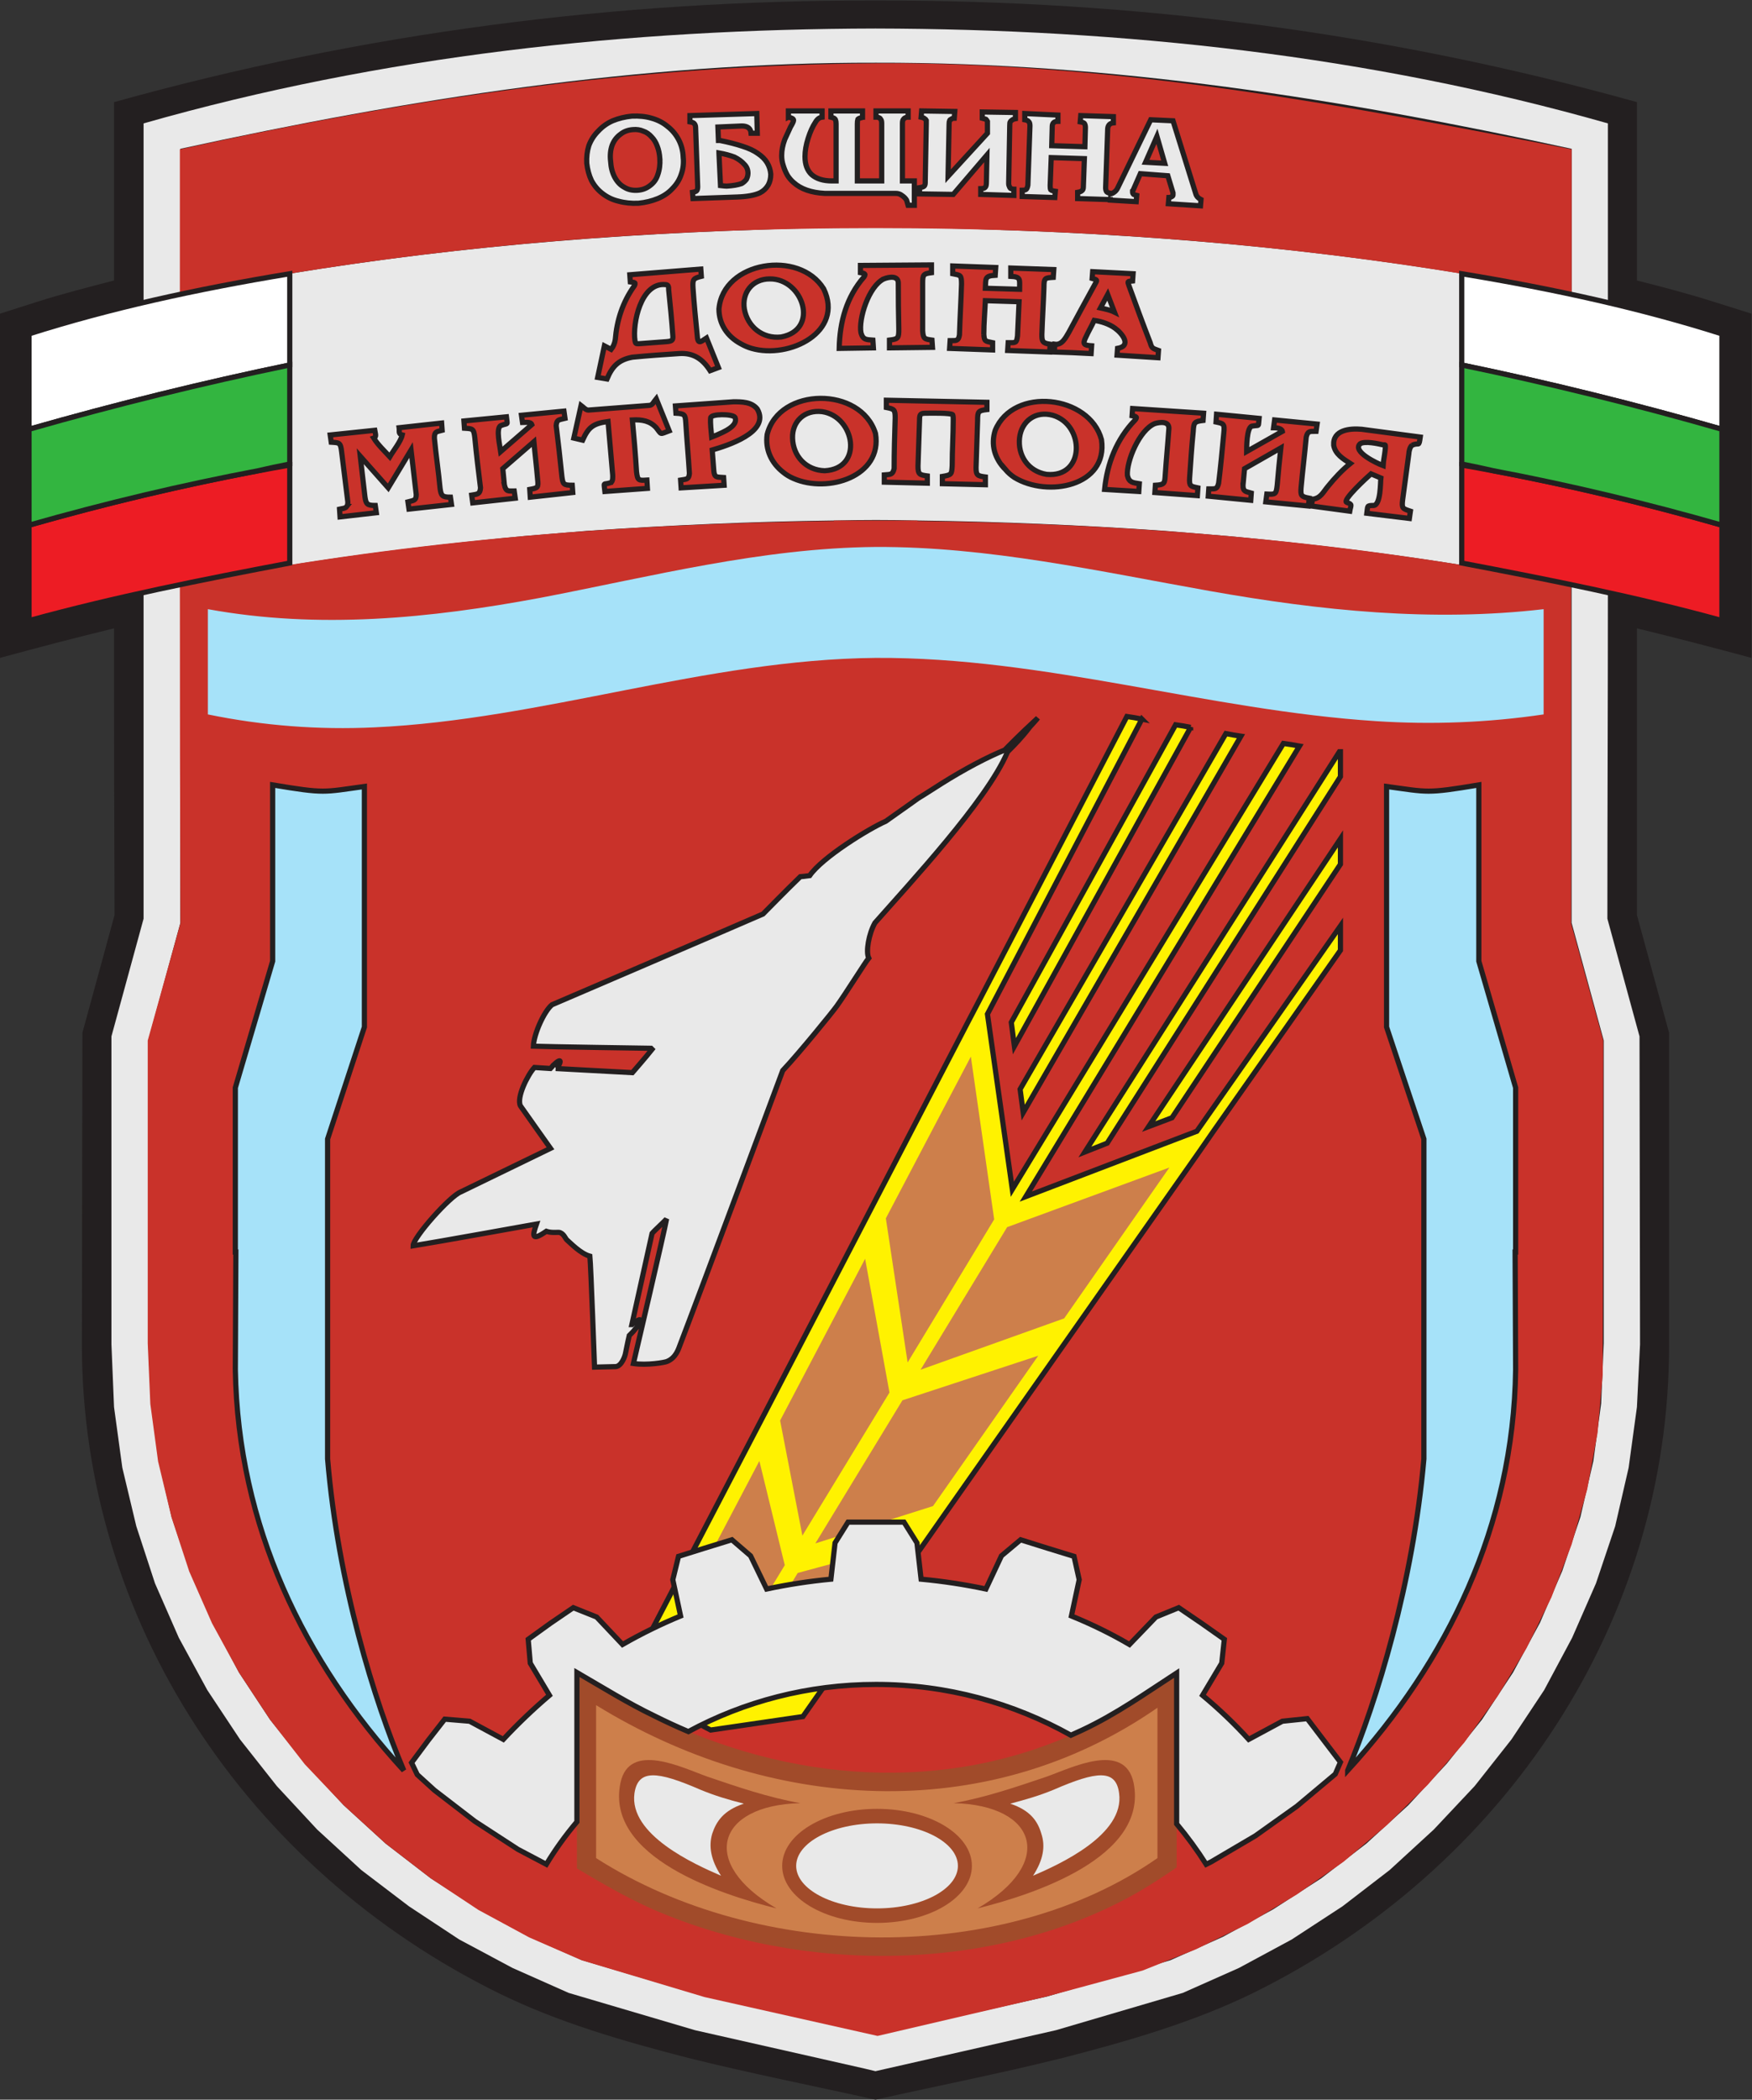 <svg version="1.2" xmlns="http://www.w3.org/2000/svg" viewBox="0 0 338 405" width="338" height="405">
	<rect x="0" y="0" width="338" height="405" fill="#333333" stroke="none"/>
	<title>Dolna-Mitropolia-pdf</title>
	<style>
		.s0 { fill: #231f20 } 
		.s1 { fill: #e9e9e9 } 
		.s2 { fill: #c9322a } 
		.s3 { fill: #a6e2f9 } 
		.s4 { fill: #e9e9e9;stroke: #231f20;stroke-width: 1 } 
		.s5 { fill: #a6e2f9;stroke: #231f20;stroke-width: 1 } 
		.s6 { fill: #fff200;stroke: #231f20;stroke-width: 1 } 
		.s7 { fill: #cd7f4b } 
		.s8 { fill: #a14b2a } 
		.s9 { fill: #ed1c24;stroke: #231f20;stroke-width: 1 } 
		.s10 { fill: #ffffff;stroke: #231f20;stroke-width: 1 } 
		.s11 { fill: #33b540;stroke: #231f20;stroke-width: 1 } 
		.s12 { fill: #c9322a;stroke: #231f20;stroke-width: 1 } 
	</style>
	<path id="Path 1" class="s0" d="m315.8 176.5l6.2 22.7v60.2c0.1 52.9-31.4 101-80.4 125.1-11.5 5.6-24 9.2-36.4 12.4-12 3-24.2 5.4-36.3 8.1-12.1-2.7-24.3-5.1-36.3-8.1-12.4-3.2-24.9-6.8-36.3-12.4-49-24.1-80.5-72.2-80.5-125.1l0.1-60.2 6.2-22.7q-0.1-24.4-0.1-48.7v-6.6c-7.4 1.8-14.7 3.7-22 5.7v-66.4l6.9-2.2c5-1.6 10.1-2.9 15.1-4.2v-34.4c48.1-13.4 96.8-19.7 146.9-19.6 50.2-0.1 98.9 6.2 146.9 19.6v34.4c5.1 1.3 10.1 2.6 15.1 4.2l7 2.2v66.4c-7.4-2-14.7-3.9-22.1-5.7v6.6q0 24.3 0 48.7z"/>
	<path id="Path 2" fill-rule="evenodd" class="s1" d="m166.8 399l-32.7-7.4-24.4-7.2-10.8-4.8-10.3-5.5-9.7-6.4-9.2-7-8.5-7.8-7.8-8.4-7.1-9-6.3-9.5-5.5-10.1-4.6-10.5-3.6-11-2.7-11.3-1.6-11.7-0.5-12.1v-59.4l6.2-22.7c0-20.3 0-42.7 0-63-8.4 2-14 3.4-22 5.5v-55.3c8.3-2.7 14.3-4.2 22-6.1v-34.5c45.9-13.1 93.5-18.2 141.2-18.3 47.8 0.1 95.3 5.2 141.3 18.3v34.5c7.7 1.9 13.7 3.4 22 6.1v55.3c-8.1-2.1-13.6-3.5-22-5.5 0 20.3-0.1 42.7-0.1 63l6.2 22.7 0.1 59.4-0.6 12.1-1.6 11.7-2.6 11.3-3.7 11-4.6 10.5-5.4 10.1-6.3 9.5-7.1 9-7.9 8.4-8.5 7.8-9.1 7-9.8 6.4-10.2 5.5-10.8 4.8-24.5 7.2-32.6 7.4-2.2 0.5zm-132-370.3v28q3.7-0.8 7.4-1.5c34.4-6.5 69.4-9.8 104.4-10.9q5.5-0.2 11.2-0.3 5.6-0.1 11.2-0.1 5.6 0 11.2 0.1 5.7 0.1 11.2 0.3c35 1.1 70 4.4 104.4 10.9q3.7 0.7 7.4 1.5v-28c-44.1-9.6-88.8-16.7-134.2-16.6-45.3-0.1-90.2 7-134.2 16.6zm126.2 71.7c-16 0.2-31.9 0.9-47.8 2l-12.1 1c-22.3 2.1-44.4 5-66.3 9.4q0 32.6 0 65.2l-6.2 22.7v58.4l0.5 11.6 1.5 11.1 2.5 10.8 3.5 10.4 4.4 10 5.1 9.6 6 9.1 6.8 8.5 7.4 8 8.1 7.4 8.7 6.7 9.3 6 9.7 5.3 10.2 4.5 23.7 7 33 7.4 33-7.4 23.8-7 10.1-4.5 9.7-5.3 9.3-6 8.7-6.7 8.1-7.4 7.4-8 6.8-8.5 6-9.1 5.2-9.6 4.3-10 3.5-10.4 2.5-10.8 1.5-11.1 0.5-11.6v-58.4l-6.2-22.7q0-32.6 0-65.2c-21.9-4.4-43.9-7.3-66.3-9.4l-12.1-1c-15.9-1.1-31.8-1.8-47.8-2q-4-0.1-8-0.1-4 0-8 0.1z"/>
	<path id="Path 3" class="s2" d="m288.9 327.2l-6.4 8.9-7.1 8.2-7.8 7.7-8.4 7.1-9 6.3-9.5 5.7-10 4.9-10.3 4.1-18.5 5-32.6 7.6-33.4-7.5-23.7-7.1-10.1-4.4-9.8-5.3-9.2-6.1-8.7-6.7-8.1-7.4-7.5-7.9-6.7-8.6-6-9.1-5.2-9.5-4.4-10-3.4-10.4-2.6-10.8-1.5-11.1-0.5-11.7v-58.4l6.3-22.6q-0.1-32.6-0.1-65.3c41.3-8.3 84-11.8 126.2-12.3v-0.1q4 0 8 0 4.1 0 8.1 0v0.1c42.2 0.5 84.8 4 126.1 12.3q0 32.7 0 65.3l6.2 22.6-0.1 64.4-1 11.3-2 10.9-3 10.6-3.9 10.2-4.8 9.8zm-254.2-270.5v-27.9c47-10.3 91.2-16.7 139.5-16.6 44.8 0.5 85.3 8.1 129 16.6v27.9q-3.8-0.8-7.5-1.5c-41.6-7.8-84.3-11.2-126.8-11.2-42.4 0-85.1 3.4-126.8 11.2q-3.7 0.7-7.4 1.5z"/>
	<path id="Path 4" class="s3" d="m40.1 117.5c21.4 3.9 42.8 1.8 64.2-2.2 21.4-4.1 42.6-9.6 64.6-9.8 21.8-0.1 43.1 4.7 64.5 8.5 21.4 3.8 42.9 6 64.4 3.5v20.3c-10.8 1.6-21.6 2-32.3 1.3-32.5-2.1-63.9-12.4-96.6-12.2-32.8 0.3-64.1 11.9-96.7 13.4-10.7 0.5-21.4-0.3-32.1-2.5z"/>
	<path id="Path 5" fill-rule="evenodd" class="s4" d="m131.8 30.2q0.2 1.9-0.4 3.5-0.5 1.5-1.7 2.7-1.1 1.2-2.8 1.9-1.7 0.7-3.7 0.9-2.1 0.1-3.9-0.4-1.7-0.4-3.1-1.5-1.3-1-2.1-2.5-0.7-1.5-0.9-3.3-0.1-1.8 0.4-3.4 0.6-1.6 1.8-2.8 1.2-1.3 2.8-2 1.7-0.7 3.7-0.9 2.1-0.1 3.8 0.4 1.8 0.5 3.1 1.6 1.3 1 2.1 2.5 0.8 1.5 0.9 3.3zm-4.5 0.4q-0.1-1.4-0.5-2.4-0.4-1.1-1.1-1.8-0.7-0.8-1.6-1.1-0.9-0.4-2-0.3-1.4 0.1-2.4 0.9-1.1 0.8-1.6 2.1-0.5 1.4-0.3 3.1 0.1 1.8 0.8 3.1 0.7 1.3 1.8 1.9 1.1 0.7 2.6 0.6 1.4-0.1 2.4-0.9 1.1-0.8 1.5-2.1 0.5-1.4 0.4-3.1zm5.8-8.3l12.9-0.4 0.1 3.8h-1.2q-0.1-1.4-1.8-1.4l-4.6 0.2 0.1 2.6h0.3q2.5 0.5 4.3 1.1 1.9 0.6 3 1.4 1.2 0.8 1.8 1.8 0.6 1 0.7 2.2 0 1.2-0.5 2.1-0.6 1-1.6 1.5-1.5 0.7-4.4 0.8l-8.5 0.3-0.1-1.2q0.6-0.1 0.8-0.3 0.2-0.2 0.2-0.8l-0.4-11.4q0-0.5-0.3-0.8-0.2-0.2-0.8-0.3zm5.6 7.2l0.3 6.3q0.9 0.1 1.2 0.1 1.8-0.1 2.9-0.5 0.5-0.3 0.9-0.8 0.3-0.6 0.3-1.2 0-1-0.7-1.7-0.7-0.8-1.9-1.4-1.3-0.5-3-0.8zm13.4-6.9v-1.2h6.5v1.2q-0.8 0.1-1.3 1-0.8 1.2-1.4 3.1-0.6 1.9-0.6 3.5 0 2.3 1.3 3.5 1.4 1.2 3.9 1.2h0.8v-11q0-0.5-0.1-0.7 0-0.2-0.3-0.4-0.2-0.1-0.6-0.2v-1.2h6.1v1.2q-0.1 0-0.2 0.1-0.5 0.1-0.7 0.3-0.1 0.3-0.1 0.9v11h4.7v-11.1q0-0.6-0.2-0.8-0.1-0.3-0.7-0.4 0 0-0.2 0v-1.2h6.2v1.2q-0.2 0-0.2 0-0.5 0.1-0.7 0.4-0.2 0.2-0.2 0.8v11.1h2.3v4.7h-1.2q-0.1-0.4-0.3-1-0.3-0.5-0.9-0.9-0.5-0.4-1.2-0.4h-11.2q-1.1 0-2.5 0-3.9-0.2-6-2.1-0.7-0.6-1.2-1.4-0.5-0.9-0.8-1.9-0.3-0.9-0.3-1.9 0-1.5 0.6-3.1 0.6-1.3 1.1-2.4 0.6-1 0.6-1.3 0-0.4-1-0.6zm38.4 3.1v-1.6q0-0.5 0-0.7-0.1-0.2-0.3-0.4-0.3-0.1-0.7-0.2v-1.2l6.4 0.1v1.2q-0.5 0.1-0.7 0.3-0.2 0.1-0.3 0.3-0.1 0.1-0.1 0.7l-0.2 10.9v0.4q0 0.2 0.1 0.4 0.1 0.3 0.2 0.4 0.1 0.1 0.6 0.2 0 0 0.1 0 0 0 0 0v1.2l-6.4-0.2v-1.1q0.7 0 0.9-0.3 0.2-0.2 0.2-1l0.1-5.2-6.5 7.6-6.5-0.1v-1.2q0.7-0.1 0.9-0.3 0.2-0.2 0.2-0.7v-0.3l0.2-11q0-0.5 0-0.7-0.1-0.2-0.3-0.3-0.2-0.2-0.7-0.3l0.1-1.2 6.4 0.1-0.1 1.3q-0.4 0-0.6 0.2-0.3 0.1-0.3 0.3-0.1 0.2-0.1 0.7l-0.2 10zm18-3.4l6.3 0.2v1.2q-1 0.1-1.1 1.1l-0.4 11.4q0 0.5 0.2 0.8 0.2 0.2 0.8 0.3v0.1q0.9-0.3 1.3-1.1l6.4-13.2 4.3 0.2 4.4 14.1q0.2 0.7 1 1.1l-0.1 1.2-6.2-0.4 0.1-1.2q0.3 0 0.6-0.2 0.2-0.1 0.2-0.3v-0.1-0.1-0.2l-1-3.3-5.3-0.4-1.4 3.2q0 0-0.1 0.1 0 0.2 0 0.3 0 0.2 0.2 0.4 0.2 0.1 0.6 0.2l-0.1 1.2-5-0.3v-0.1l-6.3-0.2v-1.2q0.6-0.1 0.8-0.3 0.3-0.2 0.3-0.7l0.2-5.5-6.4-0.2-0.2 5.4q0 0.6 0.1 0.8 0.2 0.2 0.9 0.3l-0.1 1.2-6.3-0.2v-1.2q0.6 0 0.8-0.2 0.2-0.2 0.3-0.8l0.4-11.4q0-0.6-0.2-0.8-0.2-0.3-0.8-0.4v-1.2l6.4 0.3v1.2q-1.1 0-1.1 1l-0.1 3.7 6.4 0.2 0.1-3.7q0-0.5-0.2-0.8-0.2-0.2-0.8-0.3zm16.2 9.2l-1.5-5.2-2.2 5z"/>
	<path id="Path 6" class="s4" d="m121.9 255.5q0.3-0.3 0.4-0.3c2.1-1.7 1.4 0.2-0.9 2.4q0 0 0 0c-0.4 1.7-0.6 2.9-0.7 3.3-0.1 0.7-0.8 2.6-1.9 2.7l-4.1 0.1c0 0-0.7-19.4-0.9-21.4-1.8-0.5-3.7-2.5-4.5-3.2-0.2-0.2-0.6-1.3-1.5-1.4-0.7 0-1.5 0.1-2.4-0.2-2.9 2-2.7 0.9-1.9-1.4 0 0-19.4 3.5-23.8 4.2 0-1.6 7.1-9.6 9.2-10.4l17.3-8.4c0 0-4.9-6.9-5.8-8.2-0.8-1.6 1.4-6 2.7-7.4l3.1 0.2q0.3-0.3 0.5-0.6c2-1.9 1.4-0.3 0.7 0.6q-0.1 0-0.2 0l14.8 0.8c0 0 2.7-3.1 3.8-4.5l-0.2-0.2c0 0-20.5-0.3-22.7-0.4 0.1-2.4 2.1-6.8 3.6-8 0 0 37.3-16 40.7-17.5 0.8-0.8 4.4-4.5 7.2-7.2 0 0 1.2-0.1 1.8-0.2 2.4-3.5 11.3-9 14.7-10.5 1.8-1.3 4-2.8 6.2-4.4q0 0 0 0c1.5-0.9 3-1.9 4.6-2.9 4.3-2.7 8.8-5.1 12.3-6.5q0 0 0-0.1c0.5-0.5 2.5-2.6 6.2-6-0.2 0.3-0.8 0.9-1.5 1.7-1.6 2.1-3 3.5-4.3 4.8q-0.1 0.1-0.1 0.2c-4 9.3-18.8 25.2-25.5 32.8-1.2 2.1-1.8 5.6-1.2 6.8-0.6 0.7-4.6 7.1-6.2 9.3-0.7 1-7.2 9-10.4 12.4 0 0-16 43-19.8 52.9-0.3 0.8-0.8 2.5-2.5 3.2-0.4 0.2-3.9 0.8-6.5 0.4 0 0 6-25.6 6.4-27.9-0.3 0.4-2.4 2.3-2.8 2.8 0 0-2.4 10.8-3.9 17.6z"/>
	<path id="Path 7" class="s5" d="m45.4 264.2l0.1-22.7h-0.1v-31.7l7.2-24.4v-34c10.2 1.7 9.7 1.4 17.7 0.3v46.4l-7.1 21.6v61.7c2 24 9 46.7 14.7 60.1-19.3-21-32-47.2-32.5-77.3z"/>
	<path id="Path 8" class="s5" d="m260 341.5c5.6-13.4 12.6-36.1 14.7-60.1v-61.7l-7.2-21.6v-46.4c8.1 1.1 7.6 1.4 17.8-0.3v34l7.1 24.4v31.7h-0.1l0.1 22.7c-0.4 30.1-13.2 56.3-32.4 77.3z"/>
	<path id="Path 9" fill-rule="evenodd" class="s6" d="m220.3 138.7l-29.8 56.9 4.8 33.8 52.3-86q1.5 0.2 3.1 0.5l-52.8 86.9 33-12.6 27.7-39.6v4.7l-24.5 34.9-2.7 3.9-48.6 69.2-27.9 39.8-17.8 2.6q-1.2-0.6-2.2-1.2 0 0 0 0-0.1-0.1-0.1-0.1 0 0 0 0 0 0 0 0 0 0 0 0 0 0-0.1 0 0 0 0 0 0 0 0 0 0 0 0 0 0 0 0-0.1 0 0-0.1 0 0 0 0 0 0 0 0 0 0 0 0 0 0 0 0 0-0.1 0-0.1 0 0 0 0 0 0 0 0-0.1 0 0 0 0 0 0-0.1 0 0 0 0 0 0 0 0 0 0 0 0 0 0 0 0 0-0.1 0-0.1 0 0 0 0-0.1 0 0 0 0 0 0 0 0 0 0-0.1 0 0 0 0 0 0 0 0 0-1.1-0.6-2.2-1.2l-6.4-16.2 22.3-42.8 38.8-74.7 2.2-4.2 28.5-54.8q1.4 0.2 2.9 0.5zm19.1 3.3l-42 72.6-0.6-4.5 39.7-68.6q1.5 0.3 2.9 0.5zm19.2 3v4.8l-45 70.7-4.3 1.7 49.1-77.2q0.1 0 0.2 0zm0 21.7l-32.5 48.9-4.5 1.7 37-55.5zm-28.9-26.4l-34 61.5-0.6-4.6 31.7-57.4q1.5 0.2 2.9 0.5z"/>
	<path id="Path 10" fill-rule="evenodd" class="s7" d="m175.1 262.8l-4.2-27.8 16.4-31.2 4.5 31.4zm-3.5 5.8l-4.7-25.8-16.4 31.2 4.3 22.2zm-20.2 33.3l-4.9-20.1-16.4 31.2 5.1 13.7 0.9 0.4zm-12.8 26.7l0.8 0.4 15.2-2.3 20.4-29-21.1 5.7zm18.7-30.9l22.7-7.2 20.3-29-26.2 8.6zm20.3-33.5l27.7-9.9 20.3-29.1-31.3 11.5z"/>
	<path id="Path 11" class="s8" d="m111.3 360.4v-37.8c5 2.9 9.8 5.9 15 8.4 25.7 12.8 56.1 15.2 82.5 2.7 6.6-3.1 12.2-7.1 18.2-11v37.5c-2.5 1.7-4.9 3.3-7.5 4.8-27.5 15.7-64.7 15.8-93.5 3.3-5.2-2.3-9.8-5-14.7-7.9z"/>
	<path id="Path 12" fill-rule="evenodd" class="s7" d="m115 358.4v-29.5c33.1 20.4 75 23.6 108.3 0.5v29c-29.5 20.6-76.7 20.2-108.3 0zm34.8 9.7c-15-8.7-11.6-19.9 4.6-20.3-6.2-1.1-12-3.1-17.9-5.1-4.8-1.7-15.1-6.9-16.8 1.2-3 14.4 19.6 21.6 30.1 24.2zm1.1-8.2c0 6.1 8.2 11 18.3 11 10.1 0 18.3-4.9 18.3-11 0-6.1-8.2-11-18.3-11-10.1 0-18.3 4.9-18.3 11zm67.8-16c-1.7-8.1-12-2.9-16.8-1.2-5.9 2-11.8 4-17.9 5.1 16.2 0.4 19.6 11.6 4.6 20.3 10.5-2.6 33-9.8 30.1-24.2z"/>
	<path id="Path 13" fill-rule="evenodd" class="s1" d="m169.2 351.7c8.6 0 15.6 3.7 15.6 8.2 0 4.5-7 8.2-15.6 8.2-8.6 0-15.6-3.7-15.6-8.2 0-4.5 7-8.2 15.6-8.2zm34.1-6.5c8.3-3.6 12-4 12.6 0.7 1.1 8-11.5 13.7-16.6 15.9 2-3.1 2.4-5.7 1.6-8.1-0.7-2.4-2.1-4.5-6-5.8 3-0.8 5.5-1.5 8.4-2.7zm-59.8 2.7c-3.9 1.3-5.3 3.4-6.1 5.8-0.7 2.4-0.3 5 1.7 8.1-5.1-2.2-17.8-7.9-16.7-15.9 0.7-4.7 4.4-4.3 12.7-0.7 2.9 1.2 5.3 1.9 8.4 2.7z"/>
	<path id="Path 14" class="s9" d="m5.6 101.3q25.2-7.2 50.3-11.6v18.9c-16.9 3.2-33.5 6.5-50.3 11.1z"/>
	<path id="Path 15" class="s10" d="m5.6 82.8v-18.4c15.4-4.9 32.1-8.6 50.3-11.6v17.6q-25.1 5.2-50.3 12.4z"/>
	<path id="Path 16" class="s11" d="m5.6 101.3v-18.5q25.2-7.2 50.3-12.4v19.1q-3.1 0.6-6.1 1.3-22.1 4.2-44.2 10.5z"/>
	<path id="Path 17" class="s9" d="m332.2 119.7c-16.7-4.6-33.4-7.9-50.2-11.1v-18.9q25.1 4.4 50.2 11.6z"/>
	<path id="Path 18" class="s10" d="m282 70.4v-17.6c18.2 3 34.8 6.7 50.2 11.6v18.4q-25.1-7.2-50.2-12.4z"/>
	<path id="Path 19" class="s11" d="m288.1 90.8q-3.1-0.7-6.1-1.3v-19.1q25.1 5.2 50.2 12.4v18.5q-22-6.3-44.1-10.5z"/>
	<path id="Path 20" fill-rule="evenodd" class="s12" d="m189.8 64.5c0.1 1.4 0.3 1.3 1.7 1.6v1.4l-8.3-0.3 0.1-1.5c1.2 0 1.6 0.1 1.8-1.1 0.1-3.3 0.3-6.5 0.4-9.8 0-1.8-0.2-1.7-1.7-2v-1.5l8.3 0.3-0.1 1.5c-2.1 0.1-1.8 0.7-1.9 2.5l6.6 0.2c0-1.9 0.3-2.4-1.7-2.5v-1.6l8.3 0.3-0.1 1.5c-1.6 0.1-1.8 0.1-1.8 1.9-0.1 3-0.3 6-0.4 9.1 0 1.3 0.1 1.7 1.6 1.9l-0.1 1.5-8.1-0.3 0.1-1.5c1.5 0 1.6 0.1 1.8-1.3l0.3-6.6-6.5-0.2c-0.1 2.2-0.3 4.3-0.3 6.5zm13.7 1.9c1.4 0.2 2.1-1.3 2.7-2.3 1.6-3 3.3-6.1 5-9.2 0.5-0.9 0.6-0.9-0.5-1.2l0.1-1.3 7.8 0.4-0.1 1.4c-1 0.1-1 0-0.7 0.9 1.3 3.6 2.7 7.4 4.1 11 0.3 1.1 0.5 1.1 1.6 1.5l-0.1 1.4-7.9-0.5 0.1-1.3c2.8-0.5 0.9-2.9-0.5-3.9-1.1-0.8-2.6-1.3-4-1.5-0.5 1.1-1.1 2.1-1.6 3.2-0.7 1.4-0.4 1.6 1.1 1.7l-0.1 1.5q-3.6-0.2-7.1-0.3zm8.8-7c0.9 0.2 1.9 0.4 2.7 0.8l-1.3-3.4zm-41.8-5.6c-2.9 1.4-4.9 7.7-4.4 10.4 0.4 1.4 1.1 1.3 2.3 1.4l0.1 1.5-6.6 0.1c0.1-5.1 1.4-9.9 4.8-13.8 0.5-0.7-0.2-0.7-0.7-0.8v-1.4l13.7-0.1v1.5c-1.6 0.2-1.7 0.4-1.7 2.1q0 4.6 0 9.1c0.1 1.6 0.4 1.6 1.8 1.8l0.1 1.4-8.3 0.1v-1.5c1.7-0.2 1.8-0.4 1.8-2.1q-0.1-4.4-0.1-8.9c0-1.5-1.8-1.2-2.8-0.8zm-27.6 12.5c-2.6-1.4-4.2-3.8-4.2-6.7 0.8-9.2 15.5-11.5 20.2-3.9 4 8.3-6.6 13.6-13.9 11.5-0.7-0.2-1.4-0.5-2.1-0.9zm7.8-1.3c7.5-1.4 4.2-11.3-2.2-11.2-3.4 0-5.4 2.7-4.9 5.8 0.6 3.4 3.5 5.8 7.1 5.4zm-28.7 3.9c-2.7 0.5-3.9 1.8-4.9 4.2l-1.8-0.3 1.3-6.1c0.4 0.2 0.9 0.5 1.3 0.7 0.4-0.5 0.7-1.2 0.8-1.9 0.3-3.7 1.4-7.2 3.7-10.4 0.4-0.8-0.3-0.6-0.8-0.7l-0.1-1.4 13.7-1.1 0.1 1.4c-1.6 0.4-1.7 0.6-1.6 2.3 0.2 3 0.5 6 0.8 9 0.1 1.9 0.6 1.4 1.8 0.6l2.3 5.7-1.6 0.6c-1.4-2.2-3.2-3.5-6-3.3-3 0.2-6 0.4-9 0.7zm6.6-3c1-0.1 1.3-0.2 1.2-1.2-0.2-2.9-0.5-5.9-0.8-8.8 0-0.5 0-1-0.6-1-4.8-0.5-6.4 7.6-5.9 10.8 0.1 0.6 0.2 0.6 0.7 0.6zm143.8 20c-0.4 0.3-0.6 1.2-0.6 1.6-0.4 3-0.8 6-1.2 8.9-0.2 1.7 0 1.7 1.5 2.2l-0.2 1.4-8.2-1c0.2-1.4-0.1-1.5 1.3-1.5 1.4-0.1 1.3-4.5 1.4-5.3l-1.9-0.8c-0.8 0.7-5.6 5.1-4.7 5.5 1.2 0.4 0.8 0.5 0.6 1.7l-7.4-1 0.2-1.3c1.6-0.2 2-1.3 3-2.5 1.3-1.6 2.7-3.1 4.3-4.4-1.4-0.9-2.9-1.8-3.2-3.5-0.2-3 3.1-3.3 5.4-3.1 3.8 0.5 7.6 1 11.3 1.5-0.3 2.1-0.2 0.9-1.6 1.6zm-5.6-0.1c-0.9-0.2-3.5-0.8-4.4-0.2-1.6 1.5 3.3 3.8 4.4 4.2 0-0.4 0.7-3.9 0.4-4q-0.2 0-0.4 0zm-27 7.8c0 1.3 0.6 1.2 1.6 1.5l-0.1 1.4-8.2-0.8 0.1-1.4c1.3 0 1.6 0.1 1.9-1.1 0.4-3.2 0.7-6.5 1-9.7 0.2-1.8-0.1-1.8-1.5-2.1l0.1-1.5 8.2 0.8c-0.2 1.8 0.2 1.2-1.4 1.5-1 0.3-1 4.2-1 4.9l6.9-3.9c-0.1-0.6-1.2-0.7-1.7-0.7l0.2-1.5 8.2 0.8-0.2 1.4c-1.2 0-1.6-0.1-1.9 1.1-0.3 3.3-0.7 6.5-1 9.8-0.1 1.5 0 1.7 1.6 2l-0.2 1.5-8.2-0.8 0.2-1.5c1.7 0.1 1.8 0 2-1.7q0.3-3.6 0.7-7.2l-7 4c-0.1 1-0.2 2.1-0.3 3.2zm-17-11.9c-3 1.2-5.5 7.3-5.3 10 0.3 1.4 1.1 1.4 2.3 1.6l-0.1 1.5-6.6-0.4c0.5-5 2.3-9.7 5.9-13.4 0.6-0.7-0.1-0.7-0.6-0.8l0.1-1.4 13.7 0.9-0.1 1.4c-1.7 0.2-1.8 0.4-1.9 2.1-0.3 3-0.5 6-0.7 9-0.1 1.6 0.2 1.6 1.6 1.9l-0.1 1.5-8.2-0.6 0.1-1.4c1.8-0.1 1.8-0.4 1.9-2 0.2-3 0.5-6 0.7-8.9 0.1-1.5-1.7-1.3-2.7-1zm-28.8 8.9c-2.1-2.1-2.9-4.8-2-7.6 3.5-8.5 18.2-6.8 20.5 1.8 1.3 9-10.4 11.2-16.8 7.3-0.6-0.4-1.2-0.9-1.7-1.5zm7.9 0.9c7.5 0.7 7.4-9.6 1.2-11.4-3.3-0.9-6 1.1-6.4 4.3-0.4 3.4 1.6 6.5 5.2 7.1zm-11.5-13.9v1.4c-1.7 0.2-1.8 0.4-1.8 2.1-0.1 3-0.2 6.1-0.3 9.1 0 1.5 0.3 1.6 1.8 1.8v1.5l-8.3-0.2v-1.4c1.8-0.3 1.8-0.4 1.9-2.1 0-3 0.2-5.9 0.2-8.9 0-0.3 0-0.6-0.1-0.9-0.3-0.4-4.6-0.3-5-0.3-1.2 0-1.4 0.1-1.4 1.3-0.1 2.9-0.2 5.9-0.3 8.9 0 1.6 0.3 1.7 1.8 1.9v1.4l-8.3-0.2v-1.4c1.2-0.1 1.6 0 1.9-1.2 0-3.3 0.1-6.6 0.2-9.8 0-1.6-0.2-1.7-1.7-2v-1.4zm-39.3 13.5c-2.3-1.8-3.5-4.4-3.1-7.3 2.3-9.2 18.1-9.3 20.9-0.2 1.4 8.3-9.2 11.6-15.8 8.7-0.7-0.3-1.4-0.7-2-1.2zm8-0.3c7.6-0.4 5.8-10.5-0.5-11.4-3.4-0.4-5.8 1.9-5.7 5.1 0.1 3.5 2.6 6.2 6.2 6.3zm-17.6-13.3c1.6 0 3.5 0 4.6 1.4 2.6 4.5-6 7.1-8.7 7.9 0.1 1.3 0.2 2.6 0.3 3.9 0.1 1.5 0.6 1.3 1.9 1.4l0.1 1.5-8.3 0.5-0.1-1.5c1.2-0.2 1.6-0.1 1.7-1.3-0.2-3.3-0.5-6.5-0.7-9.8-0.1-1.5-0.2-1.7-1.9-1.8l-0.1-1.4zm-3.2 6.4c1.1-0.5 4.2-1.7 3.5-3.4-0.5-0.7-4.7-0.7-4.7 0.1-0.1 1.1 0.1 2.5 0.2 3.7zm-20.5 9.2c0.5-0.2 0.4-1.2 0.4-1.5-0.3-3.4-0.6-6.8-0.9-10.3-3 0.4-3.8 1.2-4.9 3.6l-1.7-0.4 1.4-6.3c0.4 0.3 0.9 0.9 1.4 0.9 3.9-0.3 7.8-0.6 11.7-0.9 0.7 0 0.9-0.7 1.4-1.3l2.5 6.2c-1.9 0.7-1.4 0.8-2.5-0.6-1.2-1.3-2.7-1.6-4.6-1.5 0.3 3.3 0.6 6.7 0.8 10 0.2 1.7 0.4 1.7 2 1.6l0.1 1.6-8.2 0.6c-0.2-2-0.4-1.2 1.1-1.7zm-20.5 0.4c0.3 1.4 0.8 1.2 1.9 1.2l0.2 1.4-8.2 0.9-0.2-1.5c1.2-0.2 1.6-0.2 1.7-1.4-0.4-3.2-0.8-6.5-1.1-9.7-0.2-1.8-0.5-1.7-2-1.8l-0.1-1.4 8.2-0.8c0.2 1.8 0.4 1.1-1.1 1.7-1 0.5-0.1 4.2 0 5l6-5.2c-0.2-0.6-1.3-0.4-1.8-0.4l-0.2-1.4 8.2-0.8 0.2 1.4c-1.2 0.3-1.6 0.2-1.7 1.4q0.6 4.9 1.1 9.8c0.2 1.5 0.3 1.7 2 1.7l0.1 1.4-8.2 0.9-0.1-1.5c1.6-0.3 1.7-0.3 1.5-2.1-0.2-2.4-0.5-4.8-0.7-7.1l-6 5.2c0.1 1 0.2 2.1 0.3 3.1zm-30.4 4.2c0.2-0.3 0.2-0.6 0.2-0.9-0.4-3.2-0.8-6.5-1.2-9.7-0.2-1.8-0.5-1.7-2-1.8l-0.2-1.4 8.6-0.9c0.1 0.6 0.4 1.3-0.2 1.5 0.8 1.3 2.1 2.5 3.1 3.6 0.7-1.2 2.1-2.9 2.4-4.2-0.8-0.2-0.5-0.7-0.6-1.4l8.2-0.9 0.1 1.4c-1.1 0.3-1.5 0.2-1.5 1.5 0.3 3.2 0.8 6.5 1.1 9.7 0.2 1.4 0.4 1.7 2 1.7l0.2 1.4-8.2 0.9-0.2-1.4c1.1-0.3 1.6-0.2 1.6-1.4l-1-8.6-4.4 7.3-5.4-6.1c0.3 2.6 0.6 5.2 0.9 7.8 0.2 1.4 0.4 1.7 2 1.7l0.2 1.4-7 0.8-0.1-1.5c0.4-0.1 1.1-0.1 1.4-0.5z"/>
	<path id="Path 21" class="s4" d="m80.5 342.3l-1.1-2.3 3.2-4.3 3.2-4.1 4.8 0.4 6.5 3.5q4.2-4.5 8.9-8.5l-3.7-6.2-0.4-4.6 4.3-3.1 4.4-3 4.5 1.8 5 5.3q5.4-3.1 11.2-5.5l-1.5-7 1.1-4.5 5.1-1.6 5.2-1.6 3.6 3.1 3.1 6.4q6.1-1.3 12.4-1.9l0.8-7 2.5-4h10.8l2.5 4 0.8 7q6.4 0.6 12.5 1.9l3-6.4 3.7-3.1 5.1 1.6 5.2 1.6 1 4.5-1.5 7q5.9 2.4 11.2 5.5l5.1-5.3 4.4-1.8 4.4 3 4.4 3.1-0.5 4.6-3.7 6.2q4.8 4 8.9 8.5l6.5-3.5 4.8-0.5 3.2 4.2 3.2 4.2-1 2.3-7.4 6.2-8 5.7-8.5 5-1 0.5q-2.6-4.1-5.7-7.8v-29.1c-6 3.9-11.6 7.9-18.2 11q-1.1 0.5-2.2 1c-11.1-6.2-23.9-9.8-37.6-9.8-13.1 0-25.5 3.3-36.2 9.1q-3.3-1.4-6.5-3c-5.2-2.5-10-5.5-15-8.4v28.8q-3.3 3.9-5.9 8.2l-5.5-2.9-8.3-5.4-7.8-6z"/>
</svg>